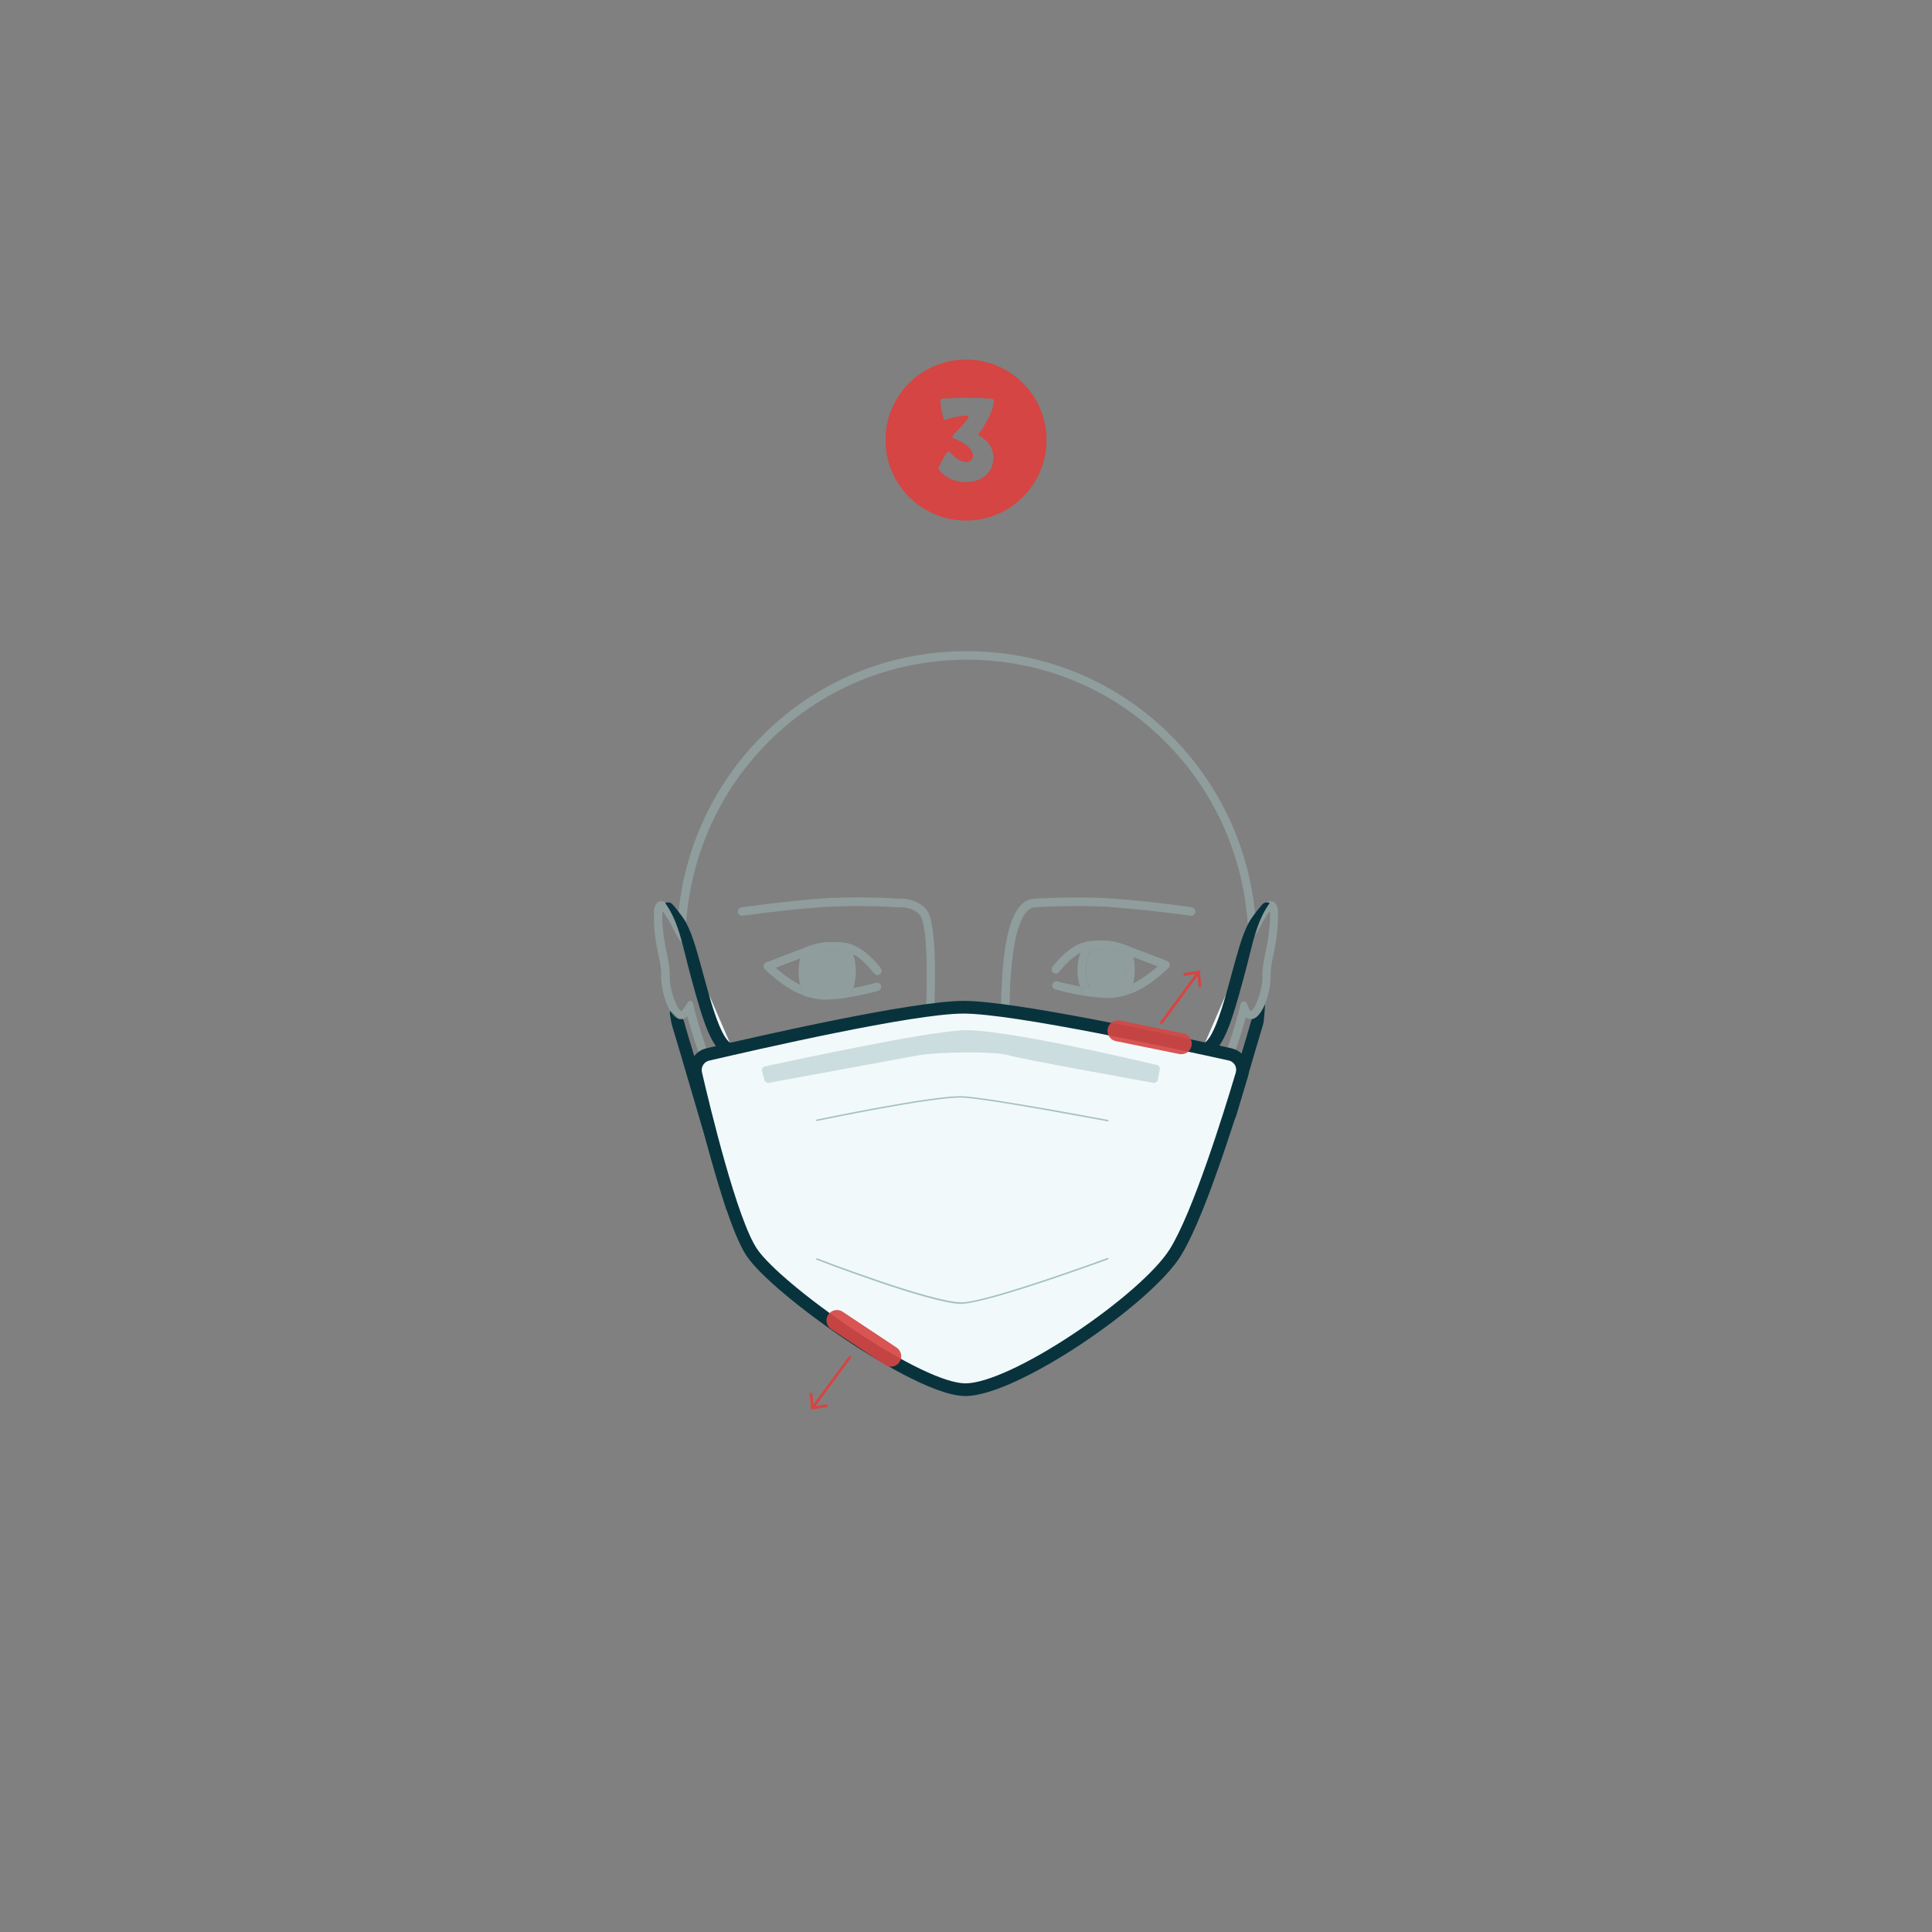 <?xml version="1.0" encoding="utf-8"?>
<!-- Generator: Adobe Illustrator 25.2.1, SVG Export Plug-In . SVG Version: 6.00 Build 0)  -->
<svg version="1.1" id="Capa_1" xmlns="http://www.w3.org/2000/svg" xmlns:xlink="http://www.w3.org/1999/xlink" x="0px" y="0px"
	 viewBox="0 0 1080 1080" style="enable-background:new 0 0 1080 1080;" xml:space="preserve">
<rect x="0" y="0" width="1080" height="1080" fill="#808080" stroke="none"/>
<style type="text/css">
	.st0{fill:#08333D;}
	.st1{fill:#D54543;}
	.st2{fill:#F2F9FB;}
	.st3{fill:none;}
	.st4{fill:#F2F9FB;stroke:#08333D;stroke-width:8.504;stroke-miterlimit:10;}
	.st5{opacity:0.7;fill:#D54543;}
	.st6{fill:none;stroke:#08333D;stroke-width:5.669;stroke-miterlimit:10;}
	.st7{fill:none;stroke:#A4C1C1;stroke-miterlimit:10;}
	.st8{opacity:0.5;fill:#A4C1C1;}
	.st9{fill:none;stroke:#08333D;stroke-width:8.504;stroke-miterlimit:10;}
	.st10{opacity:0.5;}
	.st11{fill:#A0B9BA;}
	.st12{fill:#A4C1C1;}
	.st13{opacity:0.7;}
	.st14{opacity:0.91;}
	.st15{fill:none;stroke:#D54543;stroke-width:1.417;stroke-miterlimit:10;}
	.st16{fill:none;stroke:#D54543;stroke-width:14.173;stroke-miterlimit:10;}
</style>
<g>
	<g>
		<g>
			<line class="st2" x1="378.3" y1="569.5" x2="409.5" y2="675.4"/>
		</g>
		<g>
			<path class="st0" d="M406.1,676.4c-0.4-1.5-0.9-3-1.3-4.5c-1.2-4-2.3-7.9-3.5-11.9c-1.7-5.6-3.3-11.2-5-16.9
				c-1.9-6.4-3.8-12.9-5.7-19.3c-1.9-6.5-3.8-12.9-5.7-19.4c-1.7-5.7-3.3-11.3-5-17c-1.2-4-2.4-8.1-3.6-12.1c-0.5-1.6-1-3.2-1.2-4.8
				c-0.2-1.4-1.5-6.7,0.2-5c1.7,1.7,3.5,3.8,4.2,4.1c1.3,0.4,2.2-0.6,2.7,0.9c0.4,1.2,0.7,2.3,1,3.5c1.1,3.8,2.2,7.6,3.4,11.4
				c1.6,5.4,3.2,10.8,4.8,16.2c1.8,6.2,3.7,12.4,5.5,18.7c1.9,6.3,3.7,12.6,5.6,18.9c1.7,5.6,3.3,11.2,5,16.8
				c1.2,4.2,2.5,8.3,3.7,12.5c0.6,2,1.2,3.9,1.7,5.9c0,0.1,0,0.1,0.1,0.2C412.9,674.4,406.1,676.4,406.1,676.4z"/>
		</g>
	</g>
	<g>
		<g class="st10">
			<g>
				<path class="st11" d="M711.1,503.9c-1-0.2-3.9-0.9-9.3,8.6c-3.4-38.1-19.6-73.3-46.4-100.5c-30.5-30.9-71.3-48-115-48
					s-84.5,17-115,48c-27.1,27.5-43.4,63.3-46.5,101.8c-5.9-10.9-9-10.2-10-9.9c-3.1,0.7-3.5,4.7-3.4,8.5c0.1,9.8,1.5,16.3,2.6,21.5
					c0.9,4.3,1.6,7.6,1.5,11.5c-0.1,3.9,0.8,9.2,2.4,13.9c1.4,4,3.7,9,7.2,10.1c0.3,0.1,0.9,0.2,1.5,0.2c1,0,2.2-0.3,3.5-1.5
					c9.1,34.3,28.4,73.9,55.4,112.3c36.5,52,76.1,85.6,100.8,85.6s64.3-33.6,100.8-85.6c26.8-38.1,46-77.5,55.2-111.7
					c1,0.7,2,0.9,2.8,0.9c0.6,0,1.2-0.1,1.5-0.2c3.5-1.1,5.8-6.1,7.2-10.1c1.6-4.7,2.5-10,2.4-13.9c-0.1-3.9,0.6-7.3,1.5-11.5
					c1.1-5.3,2.5-11.8,2.6-21.5C714.6,508.6,714.2,504.6,711.1,503.9z M707.3,533c-0.9,4.4-1.7,8.2-1.6,12.7
					c0.2,7.9-4.3,19.2-6.4,19.4c-0.1,0-0.4-0.2-0.8-0.7l-0.6-1.3l-0.9-2.2c-0.7-1.6-3.1-1.4-3.5,0.3c-0.2,0.7-0.4,1.5-0.5,2.2
					c-3,11.9-7.3,24.7-12.8,37.9c-10.6,25.2-25.4,51.7-42.8,76.5c-35.1,50-74,83.6-96.9,83.6s-61.8-33.6-96.9-83.6
					c-17.4-24.8-32.2-51.3-42.8-76.5c-5.5-13.2-9.9-26-12.8-37.9l-0.6-2.6c-0.3-1.4-2.1-1.7-2.9-0.5l-1.5,2.3l-1.2,1.7
					c-0.5,0.7-0.8,0.9-0.9,0.9c-2.2-0.2-6.7-11.5-6.5-19.4c0.1-4.5-0.7-8.3-1.6-12.7c-1.1-5.3-2.4-11.3-2.6-20.6
					c0-1.4,0-2.4,0.1-3.1c1.7,1.9,4.4,6.3,6.6,10.9c0,0,0.1,0.1,0.1,0.2l1.3,2.4l1.6,2.7c0.9,1.5,3.2,0.9,3.2-0.8
					c0-1.2,0-2.3,0.1-2.9c1.5-40.3,17.5-77.9,45.7-106.5c29.6-30,69.2-46.6,111.6-46.6s82,16.5,111.6,46.6
					c27.7,28.1,43.8,65.1,45.6,104.8c0,1,0.3,2.3,0.5,3.4c0.3,1.2,1.8,1.5,2.5,0.5l1.8-2.6l0.6-0.9c0.1-0.1,0.1-0.2,0.2-0.3
					c2.2-4.6,4.9-9.1,6.6-11c0.1,0.7,0.1,1.6,0.1,3.1C709.7,521.6,708.4,527.7,707.3,533z"/>
			</g>
		</g>
		<g class="st10">
			<g>
				<g>
					<path class="st11" d="M560.9,636.2c-2.7,0-6.2-0.1-10.4-0.2c-4.4-0.1-9.4-0.2-14.1-0.2h-22.6c-0.3,0-0.5,0-0.7-0.1
						c-4.6-1.5-3.5-10.4,0.6-35.5c1.6-9.9,3.3-20.1,3.6-26.7c2.4-50.5-1.5-60.4-3.3-62.3c-4.3-4.6-11.2-4-11.3-4c-0.1,0-0.3,0-0.4,0
						c-0.2,0-23.3-1.6-44.4,0c-21.2,1.6-42.5,4.7-42.7,4.7c-1.3,0.2-2.5-0.7-2.7-2c-0.2-1.3,0.7-2.5,2-2.7c0.2,0,21.6-3.1,43-4.8
						c20.5-1.6,42.7-0.2,44.9,0c1.5-0.1,9.5-0.4,15,5.5c1.8,1.9,7.3,7.8,4.5,65.7c-0.3,6.9-2,17.2-3.7,27.2
						c-1.7,10.6-4.3,26.3-3.4,30.2h21.4c4.8,0,9.8,0.1,14.2,0.2c6.5,0.1,12.6,0.3,15.4,0c0.4-3.5-1.4-15.4-2.8-25.1
						c-1.7-11.8-3.5-24.1-3.5-31.7l0-1.5c0-32.4,2.1-69.7,18.6-70.5c0.2,0,23.6-1.6,45.1,0c21.4,1.6,42.8,4.7,43,4.8
						c1.3,0.2,2.2,1.4,2,2.7c-0.2,1.3-1.4,2.2-2.7,2c-0.2,0-21.4-3.1-42.7-4.7c-21.2-1.6-44.2,0-44.4,0
						c-7.5,0.4-10.8,16.2-12.1,25.6c-2,14.5-2,31.2-2,40.2l0,1.5c0,7.3,1.9,19.9,3.5,31c3.6,24.5,4,29.3,0.2,30.2
						C566.7,636.1,564.3,636.2,560.9,636.2z"/>
				</g>
			</g>
			<g>
				<g>
					<g>
						<g>
							<path class="st11" d="M471.2,553.2c0.2,0,0.3,0,0.5-0.1v0C471.5,553.1,471.4,553.2,471.2,553.2z"/>
						</g>
						<g>
							<path class="st11" d="M492.5,551c0.4,1.3-0.4,2.5-1.6,2.9c-0.3,0.1-8.1,2.3-17.2,3.7c0.7-0.1,1.3-0.6,1.7-1.2
								c0.7-1.3,1.3-2.7,1.7-4.1c7-1.3,12.4-2.9,12.5-2.9C490.8,549,492.1,549.7,492.5,551z"/>
						</g>
						<g>
							<path class="st11" d="M476.9,533.4c-1.5-0.8-3.2-1.4-4.8-1.6c-0.4,0-0.7-0.1-1.1-0.1c-0.2,0-0.4,0-0.6-0.1c0,0-0.1,0-0.1,0
								c-0.5-0.1-1-0.1-1.5-0.1c-0.1,0-0.2,0-0.3,0c-1.1-0.1-2.1-0.1-3.1-0.1c-2.7,0-5.2,0.3-7.3,0.8c-0.4,0.1-0.8,0.2-1.3,0.3
								c-0.2,0-0.4,0.1-0.7,0.2c-0.3,0.1-0.7,0.2-1,0.3c0,0-0.1,0-0.1,0c-0.5,0.1-1,0.3-1.5,0.5c0,0,0,0,0,0
								c-0.2,0.1-0.4,0.2-0.6,0.2c-0.3,0.1-0.6,0.2-0.9,0.3c-1.6,0.6-3.2,1.2-4.7,1.8c-5.6,2.1-10.5,4-13.7,5.2
								c3,2.6,8.1,6.8,13.7,9.5c0.5,1.8,1.1,3.6,1.9,5.2c0.3,0.6,0.8,1,1.4,1.2c-11.5-3.5-22.6-14.7-23.1-15.1
								c-0.6-0.6-0.8-1.4-0.6-2.1c0.2-0.8,0.7-1.4,1.4-1.7c0.1,0,10.4-4,21.9-8.4c0,0,0,0,0,0c2.3-0.9,4.5-1.6,6.7-2.1
								c4.4-1.1,9.7-1.2,15.7-0.4c10.4,1.4,19.4,13.6,19.8,14.2c0.8,1.1,0.5,2.5-0.5,3.3c-1,0.8-2.5,0.5-3.3-0.5
								c0,0-2.1-2.8-5.2-5.8C481.6,536.5,479.3,534.6,476.9,533.4z"/>
						</g>
					</g>
					<g>
						<g>
							<path class="st11" d="M474.4,528.2c-0.4-0.6-1-1-1.7-1.1c-6-0.8-11.3-0.7-15.7,0.4c-2.2,0.5-4.4,1.2-6.7,2.1c0,0,0,0,0,0
								c-0.5,0.2-1,0.6-1.2,1.2c-0.7,1.6-1.3,3.2-1.8,5c1.5-0.6,3.1-1.2,4.7-1.8c0.3-0.1,0.6-0.2,0.9-0.3c0,0,0,0,0,0
								c0.2-0.1,0.4-0.1,0.6-0.2c0,0,0,0,0,0c0.5-0.2,1-0.3,1.5-0.5c0,0,0.1,0,0.1,0c0.3-0.1,0.7-0.2,1-0.3c0.2-0.1,0.4-0.1,0.7-0.2
								c0.4-0.1,0.9-0.2,1.3-0.3c2.2-0.5,4.6-0.8,7.3-0.8c1,0,2,0,3.1,0.1c0.1,0,0.2,0,0.3,0c0.5,0,1,0.1,1.5,0.1c0,0,0,0,0.1,0
								c0.2,0,0.4,0,0.6,0.1c0,0,0,0,0,0c0.4,0,0.7,0.1,1.1,0.1c1.6,0.2,3.2,0.8,4.8,1.6C476.2,531.5,475.4,529.7,474.4,528.2z"/>
						</g>
						<g>
							<path class="st11" d="M476.9,533.4c-1.5-0.8-3.2-1.4-4.8-1.6c-0.4,0-0.7-0.1-1.1-0.1c-0.2,0-0.4,0-0.6-0.1c0,0-0.1,0-0.1,0
								c-0.5-0.1-1-0.1-1.5-0.1c-0.1,0-0.2,0-0.3,0c-1.1-0.1-2.1-0.1-3.1-0.1c-2.7,0-5.2,0.3-7.3,0.8c-0.4,0.1-0.8,0.2-1.3,0.3
								c-0.2,0.1-0.4,0.1-0.7,0.2c-0.3,0.1-0.7,0.2-1,0.3c0,0-0.1,0-0.1,0c-0.5,0.1-1,0.3-1.5,0.5c0,0,0,0,0,0
								c-0.2,0.1-0.4,0.2-0.6,0.2c-0.3,0.1-0.6,0.2-0.9,0.3c-1.6,0.6-3.2,1.2-4.7,1.8c-0.6,2.3-0.9,4.8-0.9,7.3
								c0,2.6,0.3,5.1,0.9,7.5c0.5,1.8,1.1,3.6,1.9,5.2c0.3,0.6,0.8,1,1.4,1.2c3.8,1.2,7.3,1.8,10.2,1.8c3.7,0,8-0.4,12.8-1.1
								c0,0,0,0,0,0c0.7-0.1,1.3-0.6,1.7-1.2c0.7-1.3,1.3-2.7,1.7-4.1c0.9-2.8,1.4-5.9,1.4-9.2C478.5,539.7,477.9,536.4,476.9,533.4
								z M471.7,553.1c-0.2,0-0.3,0-0.5,0.1C471.4,553.2,471.5,553.1,471.7,553.1L471.7,553.1z"/>
						</g>
					</g>
				</g>
				<g>
					<g>
						<g>
							<path class="st11" d="M607.2,556.8c-9.1-1.4-16.9-3.6-17.3-3.7c-1.3-0.4-2-1.7-1.6-2.9c0.4-1.2,1.7-2,2.9-1.6
								c0.1,0,5.5,1.6,12.5,2.9c0.5,1.5,1,2.8,1.7,4.1C605.9,556.2,606.5,556.6,607.2,556.8z"/>
						</g>
						<g>
							<path class="st11" d="M653.3,541c-0.5,0.5-11.5,11.6-23.1,15.1c0.6-0.2,1.1-0.6,1.4-1.2c0.8-1.6,1.4-3.4,1.9-5.2
								c5.6-2.7,10.7-6.9,13.7-9.5c-3.1-1.2-8.1-3.1-13.7-5.2c-1.5-0.6-3.1-1.2-4.7-1.8c-0.3-0.1-0.6-0.2-0.9-0.3
								c-0.2-0.1-0.3-0.1-0.5-0.2c-0.1,0-0.2-0.1-0.3-0.1c-0.4-0.1-0.9-0.3-1.3-0.4c0,0-0.1,0-0.1,0c-0.3-0.1-0.6-0.2-0.9-0.3
								c-0.3-0.1-0.5-0.2-0.8-0.2c-0.4-0.1-0.8-0.2-1.3-0.3c-2.2-0.5-4.6-0.8-7.3-0.8c-0.5,0-1,0-1.6,0c-0.5,0-1,0-1.4,0.1
								c-0.1,0-0.3,0-0.4,0c-0.5,0-0.9,0.1-1.4,0.1c0,0-0.1,0-0.1,0c-0.2,0-0.4,0-0.6,0.1c-0.4,0-0.7,0.1-1.1,0.1
								c-1.6,0.2-3.2,0.8-4.8,1.6c-6.5,3.4-11.8,10.6-11.9,10.7c-0.8,1.1-2.2,1.3-3.3,0.5c-1.1-0.8-1.3-2.2-0.5-3.3
								c0.4-0.5,9.4-12.8,19.8-14.2c6-0.8,11.3-0.7,15.7,0.4c2.2,0.5,4.4,1.2,6.7,2.1c11.5,4.3,21.8,8.3,21.9,8.4
								c0.7,0.3,1.3,0.9,1.4,1.7C654.1,539.6,653.8,540.4,653.3,541z"/>
						</g>
					</g>
					<g>
						<g>
							<path class="st11" d="M633.6,535c-0.4-1.8-1-3.4-1.8-5c-0.3-0.5-0.7-1-1.3-1.2c-2.3-0.9-4.5-1.6-6.7-2.1
								c-4.4-1.1-9.7-1.2-15.7-0.4c-0.7,0.1-1.3,0.5-1.7,1.1c-1,1.6-1.9,3.3-2.5,5.2c-1,3-1.6,6.3-1.6,9.7c0,3.2,0.5,6.3,1.4,9.2
								c1.3,0.2,2.7,0.5,4.2,0.7c0.4,0.1,0.8,0.1,1.2,0.2c-1.3-2.9-2.1-6.5-2.1-10c0-4.2,1-8.2,2.8-11.4c0,0,0,0,0,0
								c0.2,0,0.4,0,0.6-0.1c0,0,0.1,0,0.1,0c0.5-0.1,1-0.1,1.4-0.1c0.1,0,0.3,0,0.4,0c0.5,0,1-0.1,1.4-0.1c0.5,0,1.1,0,1.6,0
								c2.7,0,5.1,0.3,7.3,0.8c0.4,0.1,0.8,0.2,1.3,0.3c0.3,0.1,0.5,0.1,0.8,0.2c0.3,0.1,0.6,0.2,0.9,0.3c0,0,0.1,0,0.1,0
								c0.4,0.1,0.9,0.3,1.3,0.4c0.1,0,0.2,0.1,0.3,0.1c0.2,0.1,0.3,0.1,0.5,0.2v0c1.2,2.8,1.8,6,1.8,9.4c0,3.5-0.7,6.8-1.9,9.7
								c0.3-0.1,0.7-0.2,1-0.3c1.6-0.5,3.2-1.1,4.7-1.9c0.6-2.4,0.9-4.9,0.9-7.5C634.4,539.7,634.1,537.3,633.6,535z"/>
						</g>
						<g>
							<path class="st11" d="M633.5,549.7c-0.5,1.8-1.1,3.6-1.9,5.2c-0.3,0.6-0.8,1-1.4,1.2c-3.8,1.2-7.3,1.8-10.2,1.8
								c-3.7,0-8-0.4-12.8-1.1c-0.7-0.1-1.4-0.6-1.7-1.2c-0.7-1.3-1.3-2.7-1.7-4.1c1.3,0.2,2.7,0.5,4.2,0.7c0.4,0.1,0.8,0.1,1.2,0.2
								c-1.3-2.9-2.1-6.5-2.1-10c0-4.2,1-8.2,2.8-11.4c0.2,0,0.4,0,0.6-0.1c0,0,0.1,0,0.1,0c0.5,0,1-0.1,1.4-0.1c0.1,0,0.3,0,0.4,0
								c0.5,0,1-0.1,1.4-0.1c0.5,0,1.1,0,1.6,0c2.7,0,5.1,0.3,7.3,0.8c0.4,0.1,0.8,0.2,1.3,0.3c0.3,0.1,0.5,0.1,0.8,0.2
								c0.3,0.1,0.6,0.2,0.9,0.3c0,0,0.1,0,0.1,0c0.4,0.1,0.9,0.3,1.3,0.4c0.1,0,0.2,0.1,0.3,0.1c0.1,0.1,0.3,0.1,0.5,0.2
								c1.2,2.8,1.8,6,1.8,9.4c0,3.5-0.7,6.8-1.9,9.7c0.3-0.1,0.7-0.2,1-0.3C630.4,551.1,632,550.5,633.5,549.7z"/>
						</g>
					</g>
				</g>
			</g>
		</g>
	</g>
	<g>
		<g>
			<path class="st2" d="M409.6,586.6c-14.1,2.5-21.4-63.1-31.6-72.8"/>
		</g>
		<g>
			<path class="st0" d="M408.7,590.2c-10.4,0-15.9-20.1-22.2-43.1c-1.2-4.5-2.4-9-3.5-13.6c-2.5-10-5-20.1-11.1-28.6
				c-0.2-0.3,1.5-0.7,2.6-0.3c0.3,0.1,0.6,0.2,0.8,0.4c1.4,1,6.3,7.6,7.3,9.2c1,1.5,1.7,3.2,2.5,4.8c1.9,4.3,3.3,8.8,4.6,13.3
				c1.3,4.3,2.4,8.6,3.6,12.9c2.7,10,5.6,20.4,8.7,27.9c3.4,8.2,6,10.1,7,10l1.2,6.9C409.7,590.2,409.2,590.2,408.7,590.2z"/>
		</g>
	</g>
	<g>
		<g>
			<line class="st2" x1="703.3" y1="569.5" x2="672.1" y2="675.4"/>
		</g>
		<g>
			<path class="st0" d="M691,623.8c1.9-6.5,3.8-12.9,5.7-19.4c1.7-5.7,3.3-11.3,5-17c1.2-4,2.4-8.1,3.6-12.1c0.5-1.6,1-3.2,1.2-4.8
				c0.2-1.4,0.7-9.2,0.7-9.2s-1.7,4.1-4.1,6.6c-2.5,2.5-3.1,1-3.6,2.5c-0.4,1.2-0.7,2.3-1,3.5c-1.1,3.8-2.2,7.6-3.4,11.4
				c-1.6,5.4-3.2,10.8-4.8,16.2c-1.8,6.2-3.7,12.4-5.5,18.7C682.9,626.4,689.1,630.2,691,623.8z"/>
		</g>
	</g>
	<g>
		<g>
			<path class="st2" d="M672,586.6c14.1,2.5,21.4-63.1,31.6-72.8"/>
		</g>
		<g>
			<path class="st0" d="M672.9,590.2c10.4,0,15.9-20.1,22.2-43.1c1.2-4.5,2.4-9,3.5-13.6c2.5-10,5-20.1,11.1-28.6
				c0.2-0.3-1.5-0.7-2.6-0.3c-0.3,0.1-0.6,0.2-0.8,0.4c-1.4,1-6.3,7.6-7.3,9.2c-1,1.5-1.7,3.2-2.5,4.8c-1.9,4.3-3.3,8.8-4.6,13.3
				c-1.3,4.3-2.4,8.6-3.6,12.9c-2.7,10-5.6,20.4-8.7,27.9c-3.4,8.2-6,10.1-7,10l-1.2,6.9C671.9,590.2,672.4,590.2,672.9,590.2z"/>
		</g>
	</g>
	<g>
		<g>
			<g>
				<path class="st2" d="M389,600.2c-1.1-4.8,1.9-9.6,6.7-10.7c27.8-6.5,114.5-26.4,143-26.4c28.4,0,119.4,19.8,148.9,26.4
					c5.1,1.1,8.1,6.3,6.6,11.3c-6.6,22.2-24.1,78.5-37.3,99.6c-16.6,26.6-90.4,76.9-117.4,76.6c-27-0.3-105-55.9-119.1-76.6
					C409,683.6,394.3,622.9,389,600.2z"/>
			</g>
			<g>
				<path class="st0" d="M539.7,780.4c-0.1,0-0.2,0-0.2,0c-18.1-0.2-52.4-21.9-66.3-31.2c-26.1-17.5-48.5-36.4-55.7-46.9
					c-11.6-17.1-26.2-76.5-31.9-101.3l0,0c-1.5-6.7,2.6-13.4,9.3-15c26.4-6.2,114.9-26.5,143.8-26.5c28.1,0,114,18.5,149.7,26.5
					c3.4,0.8,6.3,2.9,8,5.9c1.7,3,2.2,6.6,1.2,9.9c-1.2,4-2.7,8.9-4.4,14.5c-8.4,26.8-22.2,68.3-33.3,86
					C642.9,729.3,568.4,780.4,539.7,780.4z M538.6,566.6c-28.2,0-115.9,20.2-142.2,26.3c-2.9,0.7-4.7,3.6-4,6.5
					c4.4,19,19.6,82.4,30.9,98.9c6.6,9.7,28.7,28.2,53.8,45c27.9,18.7,51.2,29.9,62.4,30c0.1,0,0.1,0,0.2,0
					c11.6,0,34.7-10.6,60.4-27.7c25.1-16.7,46.2-35.2,53.8-47.3c12.9-20.6,30.1-75.9,36.9-98.7c0.4-1.5,0.3-3-0.5-4.3
					c-0.8-1.3-2-2.2-3.5-2.5C659.1,586.7,566.8,566.6,538.6,566.6z"/>
			</g>
		</g>
		<g class="st10">
			<g>
				<path class="st12" d="M426,598.8l1.3,4.9c0.3,1.1,1.4,1.8,2.5,1.6c12.1-2.2,75.6-13.9,83.7-15.4c8.9-1.7,41.8-2.5,50.3,0
					c7.6,2.2,68.5,13.2,80.9,15.4c1.2,0.2,2.4-0.6,2.6-1.8l1-5.7c0.2-1.1-0.5-2.2-1.7-2.5c-13.1-3.1-86.4-20.2-107.9-19.4
					c-21.4,0.8-96.9,17.2-111,20.2C426.4,596.4,425.7,597.6,426,598.8z"/>
			</g>
		</g>
		<g>
			<g>
				<path class="st12" d="M619.5,626.9c-0.7-0.1-65.8-12.5-81.3-13.3c-15.6-0.8-81.2,13-81.8,13.1l-0.2-0.8
					c0.7-0.1,66.4-13.9,82-13.1c15.6,0.8,80.7,13.2,81.4,13.3L619.5,626.9z"/>
			</g>
		</g>
		<g>
			<g>
				<path class="st12" d="M537.5,728.9c-16.9,0-78.7-23.8-81.3-24.8l0.3-0.8c0.7,0.3,64.3,24.7,81,24.7c0.3,0,0.5,0,0.7,0
					c15.5-0.8,80.5-24.6,81.2-24.9l0.3,0.8c-2.7,1-65.8,24.1-81.4,24.9C538,728.9,537.7,728.9,537.5,728.9z"/>
			</g>
		</g>
		<g class="st14">
			<g>
				<path class="st1" d="M660.4,589.3c-0.4,0-0.8,0-1.2-0.1l-35.4-7.2c-3.2-0.6-5.2-3.7-4.6-6.9c0.6-3.2,3.8-5.2,6.9-4.6l35.4,7.2
					c3.2,0.6,5.2,3.7,4.6,6.9C665.6,587.4,663.1,589.3,660.4,589.3z"/>
			</g>
		</g>
	</g>
	<g class="st14">
		<path class="st1" d="M497.9,764c-1.1,0-2.2-0.3-3.2-1l-30.1-20c-2.7-1.8-3.4-5.4-1.6-8.1c1.8-2.7,5.4-3.4,8.1-1.6l30.1,20
			c2.7,1.8,3.4,5.4,1.6,8.1C501.7,763.1,499.8,764,497.9,764z"/>
	</g>
	<g>
		<g>
			<g>
				<polygon class="st1" points="462.4,784.9 462.6,786.5 453.4,788 452.6,778.7 454.1,778.6 454.7,785 474.8,757.8 475.4,758.2 
					476,758.7 455.9,786 				"/>
			</g>
		</g>
	</g>
	<g>
		<g>
			<g>
				<polygon class="st1" points="661.8,545.6 661.6,544 670.7,542.5 671.6,551.8 670.1,551.9 669.5,545.5 649.4,572.7 648.8,572.3 
					648.2,571.8 668.3,544.5 				"/>
			</g>
		</g>
	</g>
</g>
<path class="st1" d="M540,201c-24.9,0-45,20.1-45,45c0,24.8,20.1,45,45,45s45-20.2,45-45C585,221.1,564.9,201,540,201z M547.3,243.5
	c3.5,1.9,8,5.5,8,12.4c0,7.4-5.5,13.6-15.4,13.6c-8.3,0-13.1-4.4-15-6.9c-0.2-0.2-0.3-0.5-0.3-0.8c0-0.4,0.1-0.8,0.3-1.1
	c1.1-2.5,3.5-6.4,4.6-7.8c0.3-0.3,0.6-0.5,0.8-0.5s0.5,0.1,0.7,0.4c1.7,2,5.6,5.5,9.1,5.5c2.4,0,3.8-1.5,3.8-3.7
	c0-3.7-5.4-7.6-10.7-9.5c-0.5-0.2-0.8-0.6-0.8-1.1c0-0.2,0.1-0.5,0.4-0.8c2.2-2.2,6.2-6.5,8.2-9.1c0.2-0.3,0.4-0.7,0.4-1
	c0-0.4-0.2-0.7-0.8-0.7c-2.8,0-8,0.7-11.1,2c-0.5,0.2-0.8,0.4-1.1,0.4c-0.4,0-0.7-0.2-0.8-0.6c-1.1-3.2-1.9-7.7-1.9-10.3
	c0-0.7,0.7-1,1.3-1.1c3.4-0.2,8.2-0.4,13.1-0.4c5,0,10.3,0.2,14.2,0.5c1,0.1,1.3,0.6,1.3,1.3c0,4.9-5.2,13.9-8.1,17.7
	c-0.2,0.3-0.4,0.5-0.4,0.8C546.9,243.1,547,243.4,547.3,243.5z"/>
</svg>
